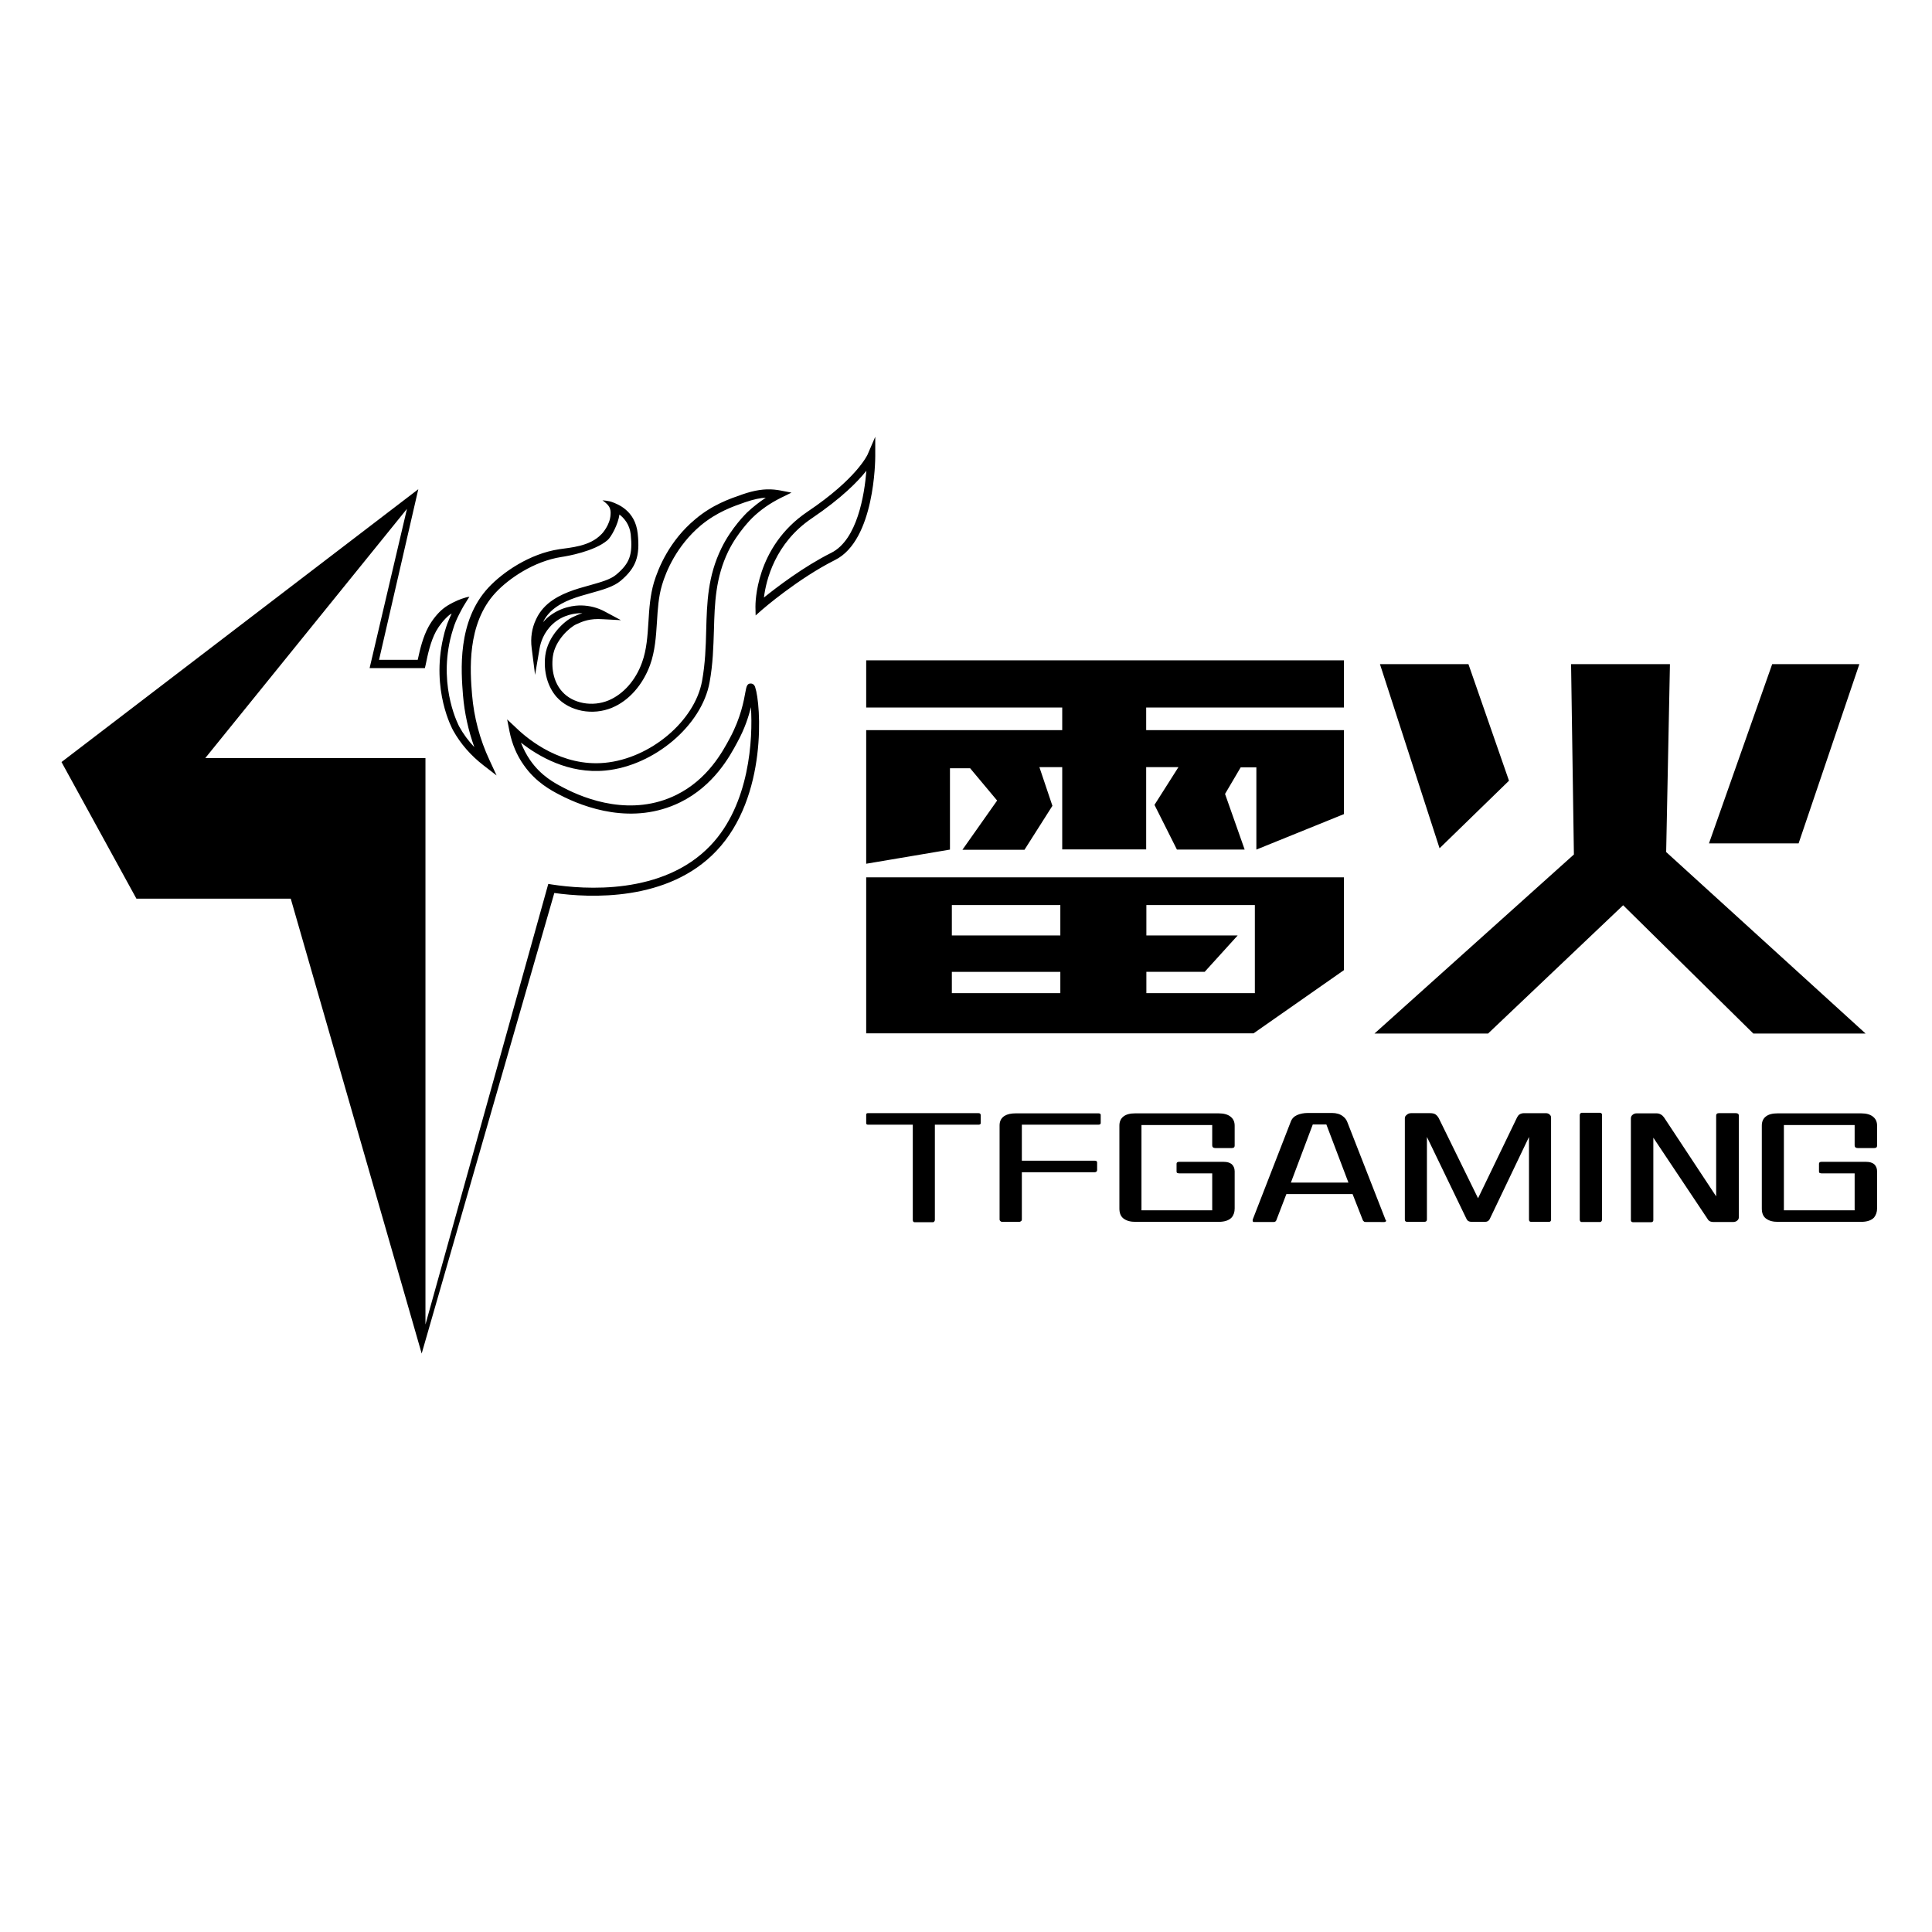 <?xml version="1.0" encoding="utf-8"?>
<!-- Generator: Adobe Illustrator 24.0.1, SVG Export Plug-In . SVG Version: 6.00 Build 0)  -->
<svg version="1.1" id="Layer_1" xmlns="http://www.w3.org/2000/svg" xmlns:xlink="http://www.w3.org/1999/xlink" x="0px" y="0px"
	 viewBox="0 0 1024 1024" style="enable-background:new 0 0 1024 1024;" xml:space="preserve">
<style type="text/css">
	.st0{display:none;}
</style>
<g id="Layer_1_1_" class="st0">
</g>
<path id="Layer_2_1_" d="M607.5,375v12h104.8v44.5l-46.4,18.8v-43.6h-8.3l-8.3,14.1l10.4,29.5h-35.9l-11.9-23.7l12.7-20h-17.1v43.6
	h-1h-42.3H563v-43.6h-12.1l6.9,20.5L543,450.4h-32.9l18.4-26.1l-14.3-17.1h-10.7v43.1l-44.4,7.5V387H563v-12H459.1v-25h253.2v25
	H607.5z M712.3,465v49.2l-47.9,33.5H459.1V465H712.3z M562,515.1h-57.5v11.3H562V515.1z M562,479.7h-57.5v16.1H562V479.7z
	 M665.1,479.7h-57.5v16.1H656l-17.5,19.3h-30.9v11.3h57.5V479.7z M731.4,352h46.9l21.5,61.8L763,449.6L731.4,352z M939.3,352
	l-33.5,95h47.5l32.2-95H939.3z M834.2,452.9l-105.7,94.9h60.2l71.6-68l69,68h59.5l-105.7-96.2l2-99.6h-52.4L834.2,452.9z
	 M398.2,362.3c-2.3-0.3-2.6,1.8-3.1,4.4c-0.8,4.4-2.4,13.7-8.3,24.6c-3.8,7.1-11.7,21.8-28.3,30c-23.5,11.6-47.7,2.6-60-3.9
	c-4.4-2.3-11.7-6.1-17.5-14.5c-2-2.9-3.6-6-4.9-9.3c9.2,7.2,25.2,16.7,44.8,14.8c25.8-2.5,51.1-23.9,55.2-46.8
	c1.8-9.7,2-18.8,2.3-27.6c0.4-14.3,0.8-27.7,7.6-41.8c5-10.2,12.6-17.6,12.7-17.7c4.4-4.3,9.5-7.8,15.1-10.6l5.7-2.8l-6.2-1.2
	c-0.7-0.1-1.7-0.3-2.9-0.4c-5.2-0.5-10.5,0.3-17.1,2.6c-6.6,2.3-15.7,5.4-24.8,13.1c-13.7,11.4-19.6,25.9-21.9,33.5
	c-2,6.8-2.5,13.9-2.9,20.7c-0.5,7.6-0.9,14.8-3.4,21.7c-3.4,9.5-9.9,16.8-17.7,20.1c-8.6,3.6-19,1.7-24.6-4.6
	c-4.1-4.5-5.9-11.3-5-18.5c1.1-8.8,9.1-15.7,12.4-17.2c3.5-1.6,7.1-3.2,14.2-2.7l9.5,0.5l-8.4-4.5c-3.8-2.1-8.1-3.2-12.4-3.3
	c-3.2-0.1-11.4,0.5-18.5,6.8c-0.7,0.7-1.4,1.4-2,2.1c0.7-1.5,2.1-4,5.1-6.6c5.8-4.9,13.2-6.9,20.4-8.9c6.1-1.7,11.9-3.3,15.7-6.5
	c8.1-6.9,10.3-12.9,9-25c-1.3-12.5-11.1-15.7-13.3-16.6c-2.2-0.9-5.4-1-5.4-1l0,0c0,0,2.4,1.5,3.5,3.3c0.9,1.5,0.9,3,0.8,4.2
	c-0.2,5.5-4.5,10.2-4.9,10.5c-6.2,6.5-16.5,7-22.3,7.9c-15.9,2.4-30.1,12.4-37.4,20.2c-16.8,17.9-14.6,44.5-13.6,57.3
	c0.8,9.4,2.8,18.5,6,27.4c-3.1-3.3-5.8-6.9-8-10.9c-0.1-0.2-10.8-20-4.8-46.1c0.9-3.9,2.2-7.5,2.2-7.6c1-2.8,2.3-5.4,3.7-8
	c0.7-1.3,1.4-2.6,2.2-3.8c0.3-0.6,2.1-3.3,2.1-3.3c-1.4,0.1-2.9,0.7-4.2,1.1c-2.1,0.7-6.9,2.9-9.7,5.2c-2.9,2.3-5.9,6.1-7.9,9.8
	c-2.9,5.4-4.4,11.8-5.6,17.3h-20.5l20.8-90.4L32.6,403.9l39.7,72.4h81.8l69.4,241.1l70.3-244.1c18.6,2.6,60.2,4.8,85.9-22.3
	c27.4-28.8,23.5-78.2,20.6-86.6C400.2,363.9,399.7,362.5,398.2,362.3z M376.6,448.1c-25.3,26.6-67.2,23.3-84.1,20.7l-1.9-0.3
	L225.5,702V401.8H108.8l106.9-132.1l-19.8,84.4h29.3l0.4-1.7c1.1-5.5,2.6-12.4,5.5-17.8c1.8-3.2,4.2-6.2,7-8.6
	c0.2-0.2,0.7-0.4,1.3-0.8c-0.8,1.7-1.5,3.2-2.1,4.8c-0.1,0.2-1.5,3.9-2.4,8.1c-6.4,27.8,4.8,48.2,5.3,49.1c3.9,7,9.3,13.2,16,18.4
	l7,5.4l-3.7-8c-5.2-11.1-8.3-22.8-9.3-34.8c-1-12.2-3-37.5,12.5-54.1c6.8-7.3,20.1-16.6,34.9-18.9c2.8-0.4,17.4-2.9,24.4-8.9
	c1.9-1.6,5.7-8.5,6.3-13.6c2.6,2,5.4,5.3,6,10.5c1.1,10.7-0.5,15.3-7.6,21.3c-3.1,2.7-8.5,4.1-14.1,5.7c-7.3,2-15.6,4.3-22.1,9.7
	c-4,3.4-5.7,6.9-6.4,8.4c-2.2,4.6-3,9.8-2.3,15.2l1.8,14.2l2.4-14.1c0.5-2.9,2.1-8.4,7-12.9c5.6-5.1,12.2-5.7,15.2-5.7
	c0.2,0,0.4,0,0.5,0c-1.9,0.6-3.5,1.3-5,2c-4.5,2-13.4,10.1-14.7,20.5c-1,8.4,1.2,16.4,6,21.9c6.8,7.6,19.1,10,29.4,5.7
	c8.9-3.7,16.2-12,20.1-22.5c2.7-7.4,3.2-15.3,3.7-22.9c0.4-6.6,0.8-13.4,2.7-19.7c2.1-7.1,7.7-20.7,20.5-31.5
	c8.6-7.1,16.9-10,23.5-12.3c4.7-1.6,8.2-2.3,11-2.4c-3.5,2.3-6.8,4.9-9.9,7.8c-0.3,0.3-8.3,8-13.6,18.9c-7.3,14.9-7.7,28.8-8.1,43.6
	c-0.2,8.6-0.5,17.5-2.2,26.9c-3.9,21.2-27.4,41-51.5,43.3c-22.7,2.2-40.4-12.1-46.9-18.4l-4.9-4.6l1.3,6.6
	c1.3,6.4,3.8,12.4,7.5,17.6c6.5,9.3,14.7,13.5,19.1,15.8c13.1,6.8,38.7,16.3,63.9,3.9c17.8-8.8,26.2-24.3,30.2-31.8
	c3.9-7.1,6-13.6,7.2-18.6C399.1,391.5,397.4,426.3,376.6,448.1z M463.9,231.5l-4.1,9.5c-0.1,0.1-5.6,12.6-31.8,30.2
	c-27.9,18.8-27.6,49.1-27.6,50.4l0.1,4.6l3.4-3c0.2-0.2,19-16.5,38.7-26.4c21.1-10.5,21.3-53.2,21.3-55V231.5z M440.6,293
	c-14.8,7.4-29.1,18.4-35.7,23.7c1.1-9,5.8-28.8,25.4-42c15.8-10.7,24.4-19.5,28.9-25.2C458.2,262.1,454.4,286.1,440.6,293z
	 M519.6,595.8c-0.2,0.2-0.5,0.3-0.8,0.3h-23.3v50.5c0,0.3-0.1,0.5-0.3,0.8c-0.2,0.2-0.4,0.4-0.6,0.4h-9.9c-0.3,0-0.5-0.1-0.7-0.4
	c-0.1-0.2-0.2-0.5-0.2-0.8v-50.5H460c-0.6,0-0.9-0.3-0.9-0.8v-4.5c0-0.5,0.3-0.8,0.8-0.8h58.8c0.7,0,1.1,0.4,1.1,1.1v3.9
	C519.9,595.4,519.8,595.6,519.6,595.8z M582.2,596.1h-40.6v19.1h38.7c0.8,0,1.2,0.3,1.2,1v3.9c0,0.4-0.1,0.7-0.4,0.9
	c-0.2,0.2-0.5,0.3-0.8,0.3h-38.7v25.1c0,0.3-0.1,0.6-0.4,0.8c-0.2,0.2-0.6,0.4-1,0.4h-9.1c-0.3,0-0.6-0.1-0.9-0.4
	c-0.3-0.3-0.4-0.5-0.4-0.8v-49.9c0-2.3,0.9-4,2.7-5.1c1.5-0.9,3.4-1.3,5.9-1.3h43.9c0.3,0,0.6,0.1,0.8,0.2c0.2,0.2,0.3,0.4,0.3,0.6
	v4.3C583.4,595.8,583,596.1,582.2,596.1z M652.8,645.3c-1.4,1.5-3.7,2.3-6.8,2.3h-44.2c-1.2,0-2.3-0.1-3.5-0.4
	c-1.1-0.3-2.1-0.8-3-1.5c-1.4-1.2-2-2.9-2-5.2v-43.9c0-2.1,0.7-3.7,2.1-4.8c1.5-1.2,3.6-1.7,6.3-1.7h44.2c2.8,0,5,0.6,6.5,1.9
	c1.4,1.2,2,2.7,2,4.7v10.5c0,0.9-0.5,1.3-1.6,1.3h-8.6c-1.1,0-1.7-0.5-1.7-1.4v-10.8H605v45.2h37.5v-19.6h-17.6
	c-0.3,0-0.6-0.1-0.9-0.2c-0.3-0.1-0.4-0.4-0.4-0.8v-4.1c0-0.6,0.4-1,1.3-1h23.7c1.8,0,3.2,0.4,4.2,1.2c1,0.9,1.6,2.2,1.6,3.8v19.7
	C654.4,642.4,653.9,644,652.8,645.3z M734.5,647.4c-0.2,0.2-0.5,0.3-0.8,0.3H724c-0.6,0-1-0.1-1.2-0.4c-0.3-0.2-0.5-0.5-0.6-0.9
	l-5.3-13.5h-35.1l-5.3,13.8c-0.2,0.7-0.8,1-1.6,1h-10.3c-0.3,0-0.5-0.1-0.6-0.4s-0.1-0.6,0-1l20.1-51.7c0.6-1.7,1.8-2.9,3.4-3.6
	c1.6-0.7,3.5-1.1,5.8-1.1H706c2.3,0,4.3,0.6,5.7,1.7c1.1,0.8,1.9,1.8,2.4,3.1l20.3,51.9C734.8,646.9,734.7,647.2,734.5,647.4z
	 M703,596h-7.2l-11.6,30.8h30.5L703,596z M821.8,647.3c-0.2,0.2-0.4,0.3-0.7,0.3h-9.6c-0.7,0-1.1-0.4-1.1-1.2v-43.8l-20.8,43.5
	c-0.5,1-1.3,1.5-2.5,1.5H780c-1.4,0-2.2-0.5-2.7-1.5l-21-43.5v43.8c0,0.8-0.5,1.2-1.4,1.2h-9.1c-0.8,0-1.2-0.4-1.2-1.2v-53.8
	c0-0.6,0.3-1.2,1-1.7c0.6-0.6,1.4-0.9,2.3-0.9H758c1.2,0,2.2,0.2,2.9,0.7s1.2,1.1,1.7,2l20.8,42.4l20.7-42.9
	c0.4-0.7,0.8-1.3,1.4-1.6c0.6-0.4,1.4-0.6,2.5-0.6h11.2c0.9,0,1.6,0.2,2.1,0.7c0.6,0.5,0.8,1,0.8,1.7v54.3
	C822,646.9,822,647.1,821.8,647.3z M848.8,647.3c-0.2,0.2-0.4,0.4-0.7,0.4h-9.8c-0.3,0-0.6-0.1-0.7-0.4c-0.2-0.2-0.3-0.5-0.3-0.8
	v-55.6c0-0.2,0.1-0.4,0.3-0.7c0.2-0.2,0.4-0.4,0.6-0.4h9.9c0.2,0,0.5,0.1,0.7,0.3s0.3,0.4,0.3,0.7v55.6
	C849.1,646.8,849,647,848.8,647.3z M920.8,646.9c-0.5,0.5-1.3,0.8-2.4,0.8h-10.1c-1.4,0-2.4-0.4-2.9-1.1L876.3,603v43.7
	c0,0.7-0.4,1.1-1.3,1.1h-9.4c-0.8,0-1.2-0.4-1.2-1.1v-53.9c0-0.8,0.3-1.5,1-2c0.6-0.5,1.3-0.7,2.1-0.7H878c0.9,0,1.6,0.2,2.3,0.6
	c0.7,0.4,1.2,0.9,1.7,1.6l27.6,41.8v-42.8c0-0.9,0.5-1.3,1.4-1.3h9c1,0,1.6,0.4,1.6,1.1v54.2C921.6,645.8,921.4,646.4,920.8,646.9z
	 M993.3,645.3c-1.4,1.5-3.7,2.3-6.8,2.3h-44.2c-1.2,0-2.3-0.1-3.5-0.4c-1.1-0.3-2.1-0.8-3-1.5c-1.4-1.2-2-2.9-2-5.2v-43.9
	c0-2.1,0.7-3.7,2.1-4.8c1.5-1.2,3.6-1.7,6.3-1.7h44.2c2.8,0,5,0.6,6.5,1.9c1.4,1.2,2,2.7,2,4.7v10.5c0,0.9-0.5,1.3-1.6,1.3h-8.6
	c-1.1,0-1.7-0.5-1.7-1.4v-10.8h-37.5v45.2H983v-19.6h-17.6c-0.3,0-0.6-0.1-0.9-0.2c-0.3-0.1-0.4-0.4-0.4-0.8v-4.1c0-0.6,0.4-1,1.3-1
	h23.7c1.8,0,3.2,0.4,4.2,1.2c1,0.9,1.6,2.2,1.6,3.8v19.7C994.9,642.4,994.3,644,993.3,645.3z"/>
</svg>
